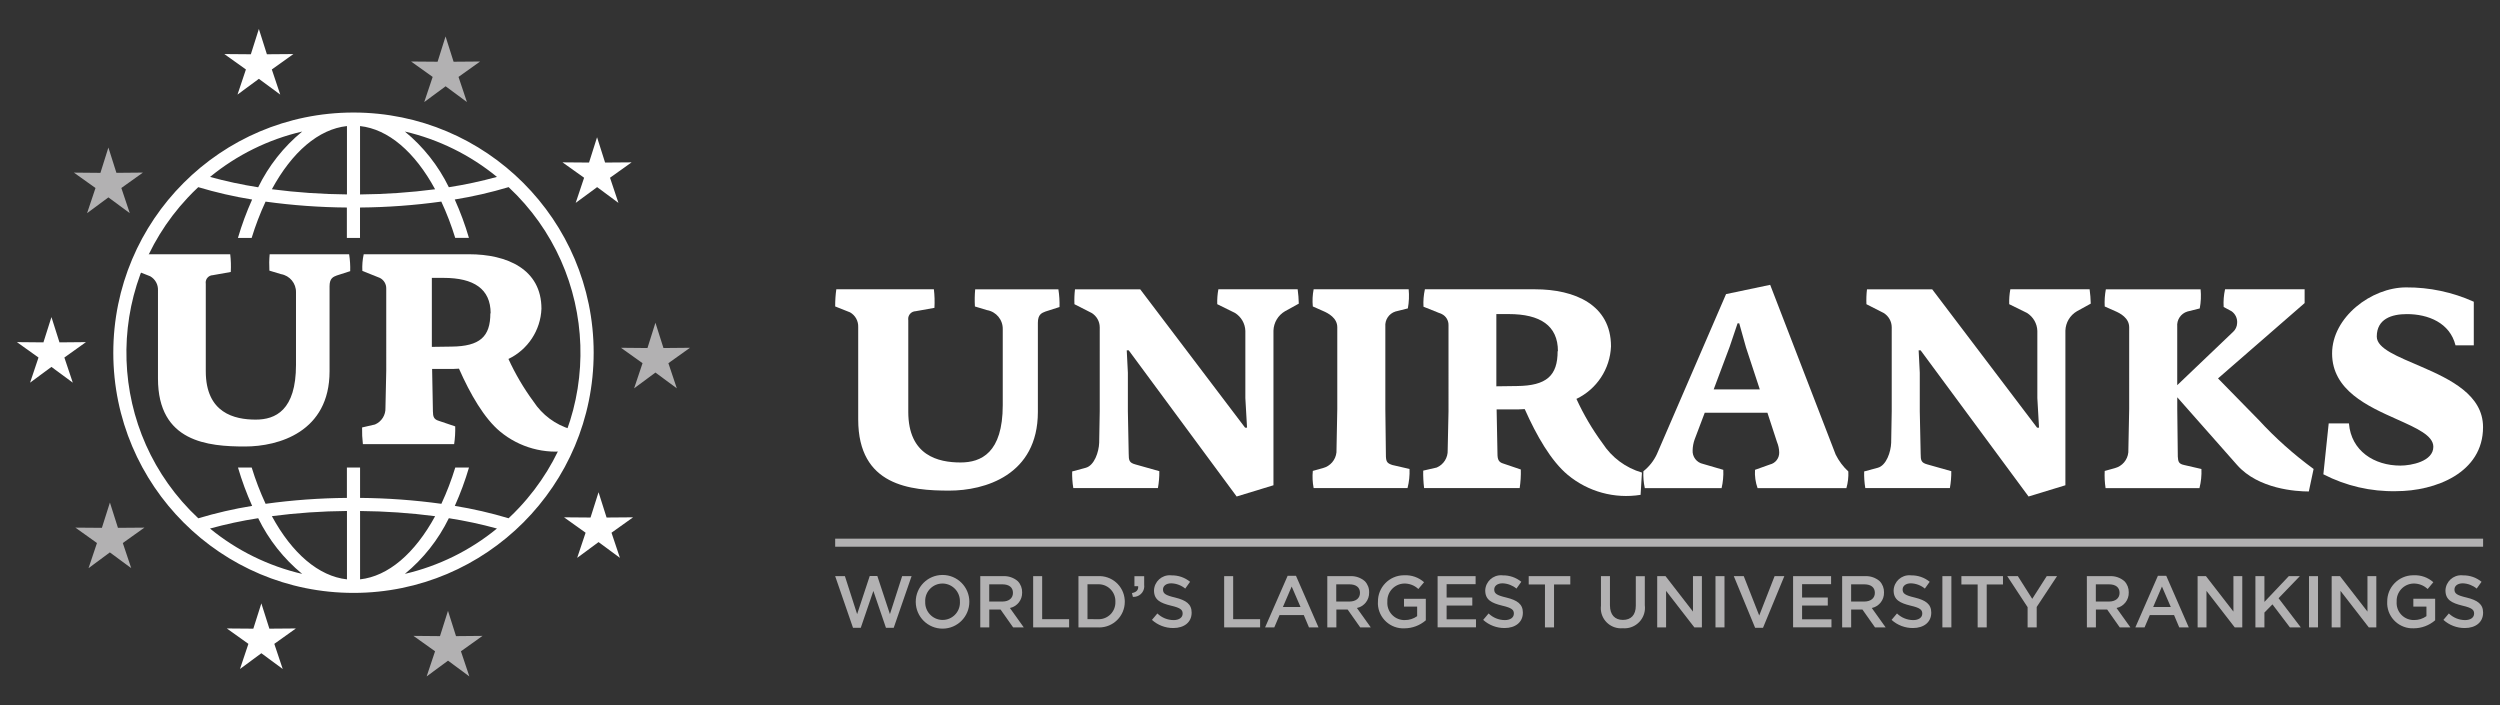 <?xml version="1.0" encoding="utf-8"?>
<!-- Generator: Adobe Illustrator 27.3.1, SVG Export Plug-In . SVG Version: 6.00 Build 0)  -->
<svg version="1.1" id="Layer_1" xmlns="http://www.w3.org/2000/svg" xmlns:xlink="http://www.w3.org/1999/xlink" x="0px" y="0px"
	 viewBox="0 0 816.36 230.36" style="enable-background:new 0 0 816.36 230.36;" xml:space="preserve">
<rect x="0" y="0" width="816.36" height="230.36" fill="#333333" stroke="none"/>
<style type="text/css">
	.st0{fill:#FFFFFF;}
	.st1{fill:#B2B1B2;}
</style>
<g id="Group_4728" transform="translate(-852.241 -1249.509)">
	<g id="Group_4434" transform="translate(944.143 1278.247)">
		<g id="Group_4432">
			<path id="Path_1705" class="st0" d="M249.49,72.99c-1.19,0.46-2.48,0.92-2.48,3.67v29.1c0,20.75-17.44,25.71-28.92,25.71
				c-12.58,0-29.75-1.47-29.75-23.23v-30.2c0.07-1.96-0.95-3.81-2.66-4.78l-4.86-1.93c-0.01-1.87,0.11-3.74,0.37-5.6h31.86
				c0.24,2.01,0.3,4.04,0.18,6.06l-6.15,1.1c-1.39,0.05-2.47,1.21-2.42,2.6c0,0.11,0.02,0.23,0.03,0.34v29.93
				c0,14.32,9.82,16.52,17.08,16.52c6.69,0,13.77-3.12,13.77-18.73V78.77c0.07-3.07-2.12-5.72-5.14-6.24l-3.95-1.19
				c-0.11-1.87-0.08-3.74,0.09-5.6h27.17c0.3,1.91,0.42,3.85,0.37,5.78L249.49,72.99z"/>
			<path id="Path_1706" class="st0" d="M327.7,72.9c-2.26,1.32-3.68,3.72-3.76,6.33v50.49l-12.02,3.67l-35.25-47.74h-0.64l0.37,7.34
				v12.58l0.27,13.86c0,2.21,0.18,2.94,2.2,3.49l7.8,2.2c0.02,1.85-0.13,3.69-0.46,5.51h-27.63c-0.3-1.79-0.42-3.61-0.37-5.42
				l4.41-1.19c2.85-0.74,4.31-5.23,4.41-8.17l0.18-10.28V78.13c-0.01-1.92-1.02-3.69-2.66-4.68l-5.6-2.85
				c-0.07-1.62-0.01-3.25,0.18-4.86h21.3l34.24,45.17h0.64l-0.55-9.64V79.32c-0.07-2.4-1.35-4.61-3.4-5.88l-5.78-2.85
				c-0.05-1.63,0.07-3.26,0.37-4.86h25.89c0.21,1.55,0.33,3.11,0.37,4.68L327.7,72.9z"/>
			<path id="Path_1707" class="st0" d="M367.72,130.63h-30.66c-0.36-1.84-0.45-3.73-0.27-5.6l3.31-0.92
				c2.4-0.63,4.16-2.67,4.41-5.14l0.27-14.14V78.12c0-3.03-2.94-4.59-4.68-5.32l-3.31-1.47c-0.18-1.87-0.09-3.76,0.27-5.6h31.03
				c0.2,2.08,0.11,4.18-0.27,6.24l-4.04,1.01c-2.13,0.67-3.5,2.73-3.31,4.96v26.9l0.19,15.52c0.09,1.74,0.46,2.2,2.11,2.75l5.6,1.29
				C368.46,126.49,368.24,128.59,367.72,130.63z"/>
			<path id="Path_1708" class="st0" d="M443.82,132.85c-8.5,1.36-17.16-1.02-23.78-6.52c-5.42-4.5-10.18-12.76-14.05-21.48
				l-1.93,0.09h-7.25l0.28,14.5c0,1.84,0.37,2.76,1.93,3.2l5.69,1.93c0.06,2.03-0.07,4.05-0.37,6.06h-31.21
				c-0.23-1.89-0.33-3.79-0.29-5.69l4.41-1.01c2.26-0.97,3.69-3.23,3.58-5.69l0.27-12.67V77.48c0.05-1.55-0.81-2.99-2.2-3.67
				l-5.97-2.39c-0.11-1.91,0.05-3.82,0.46-5.69h35.99c12.94,0,24.78,5.05,24.78,18.64c-0.3,7.37-4.64,13.97-11.29,17.15
				c2.34,5.11,5.2,9.97,8.54,14.51c3,4.62,7.56,8.01,12.85,9.55L443.82,132.85z M416.83,85.94c0-8.36-5.79-12.12-16.07-12.12h-4.04
				v23.59l6.7-0.09c9.73-0.09,13.31-3.4,13.31-11.38L416.83,85.94z"/>
			<path id="Path_1709" class="st0" d="M511.03,130.65h-29.01c-0.68-1.91-0.96-3.94-0.83-5.97l4.87-1.74
				c1.82-0.43,3.08-2.08,3.03-3.95c-0.03-1.17-0.28-2.32-0.73-3.4l-3.12-9.55h-20.47l-3.3,8.72c-0.4,1.12-0.62,2.3-0.65,3.49
				c-0.16,2.14,1.29,4.07,3.4,4.5l6.61,1.93c0.09,2-0.1,4.01-0.55,5.97H445.2c-0.4-1.81-0.55-3.66-0.46-5.51
				c1.89-1.5,3.4-3.41,4.41-5.6l22.58-52.24l14.41-3.03l21.39,55.44c1.03,2.07,2.43,3.94,4.13,5.51
				C511.75,127.06,511.53,128.89,511.03,130.65z M478.25,84.74l-2.21-7.89h-0.55l-2.57,7.62l-5.23,13.95h15.06L478.25,84.74z"/>
			<path id="Path_1710" class="st0" d="M586.3,72.9c-2.26,1.32-3.68,3.72-3.76,6.33v50.49l-12.03,3.67l-35.25-47.74h-0.64l0.37,7.34
				v12.58l0.29,13.86c0,2.21,0.18,2.94,2.2,3.49l7.8,2.2c0.02,1.85-0.13,3.69-0.46,5.51H517.2c-0.3-1.79-0.42-3.6-0.37-5.42
				l4.41-1.19c2.85-0.74,4.31-5.23,4.41-8.17l0.18-10.28V78.13c-0.01-1.92-1.02-3.69-2.66-4.68l-5.6-2.85
				c-0.07-1.62-0.01-3.25,0.18-4.86h21.3l34.24,45.17h0.64l-0.55-9.64V79.32c-0.07-2.4-1.35-4.61-3.4-5.88l-5.79-2.85
				c-0.05-1.63,0.07-3.26,0.37-4.86h25.89c0.21,1.55,0.33,3.11,0.37,4.68L586.3,72.9z"/>
			<path id="Path_1711" class="st0" d="M662.03,131.75c-4.04,0-16.43-0.74-23.41-8.63l-19.55-22.13v3.86l0.18,15.52
				c0.09,1.74,0.37,2.38,2.11,2.75l5.6,1.29c0.1,2.1-0.12,4.2-0.64,6.24h-30.66c-0.28-1.85-0.37-3.73-0.28-5.6l3.31-0.92
				c2.4-0.63,4.15-2.68,4.4-5.14l0.28-14.14V78.13c0-3.03-2.94-4.59-4.68-5.32l-3.31-1.47c-0.1-1.87,0.02-3.75,0.37-5.6h30.94
				c0.2,2.08,0.11,4.18-0.28,6.24l-4.04,1.01c-2.14,0.65-3.52,2.73-3.31,4.96v19.09l18.18-17.35c0.85-0.74,1.35-1.81,1.38-2.94
				c0.12-1.52-0.58-2.99-1.83-3.86l-2.57-1.38c-0.12-1.94,0.04-3.89,0.46-5.78h25.98v4.5l-28.28,24.6l13.31,13.59
				c5.43,5.9,11.43,11.25,17.9,15.98L662.03,131.75z"/>
			<path id="Path_1712" class="st0" d="M690.56,131.65c-8.26,0.18-16.44-1.72-23.78-5.51l1.74-16.61h6.61
				c0.73,8.99,8.26,13.77,16.8,13.77c3.58,0,10.76-1.38,10.76-6.15c0-3.67-5.42-6.06-11.94-8.99c-9.45-4.22-21.12-9.45-21.12-21.48
				c0-11.84,12.85-21.57,24.15-21.57c7.63-0.05,15.17,1.55,22.12,4.68v14.23h-5.97c-1.84-7.34-8.9-10.19-15.88-10.19
				c-4.96,0-9.83,1.56-9.83,7.34c0,3.95,6.88,6.52,14.5,9.82c9.55,4.13,20.2,9.27,20.2,19.74
				C718.94,125.69,703.33,131.65,690.56,131.65z"/>
		</g>
		<g id="Group_4433" transform="translate(0 32.621)">
			<path id="Path_1713" class="st1" d="M180.82,126.78H184l3.99,12.41l4.11-12.45h2.49l4.11,12.45l3.99-12.41h3.08l-5.83,16.86
				h-2.54l-4.11-12.03l-4.11,12.03h-2.54L180.82,126.78z"/>
			<path id="Path_1714" class="st1" d="M207.13,135.19v-0.05c0-4.83,3.91-8.75,8.75-8.75c4.82,0,8.73,3.89,8.75,8.71v0.05
				c0.01,4.83-3.89,8.76-8.73,8.77C211.07,143.93,207.15,140.02,207.13,135.19L207.13,135.19z M221.55,135.19v-0.05
				c0.12-3.16-2.34-5.83-5.51-5.95c-0.06,0-0.12,0-0.18,0c-3.12,0-5.65,2.54-5.65,5.66c0,0.08,0,0.16,0.01,0.24v0.05
				c-0.12,3.16,2.35,5.83,5.51,5.94c0.06,0,0.12,0,0.18,0c3.12,0,5.65-2.54,5.65-5.66C221.56,135.35,221.55,135.27,221.55,135.19z"
				/>
			<path id="Path_1715" class="st1" d="M228.19,126.78h7.46c1.77-0.1,3.5,0.5,4.83,1.67c0.92,0.97,1.42,2.27,1.39,3.61v0.05
				c0.07,2.43-1.61,4.57-3.99,5.07l4.52,6.33h-3.47l-4.11-5.83h-3.68v5.83h-2.94V126.78z M235.43,135.07c2.1,0,3.44-1.1,3.44-2.8
				v-0.05c0-1.79-1.29-2.77-3.47-2.77h-4.28v5.62H235.43z"/>
			<path id="Path_1716" class="st1" d="M245.47,126.78h2.94v14.05h8.8v2.68h-11.74V126.78z"/>
			<path id="Path_1717" class="st1" d="M260.26,126.78h6.24c4.6-0.3,8.57,3.17,8.87,7.77c0.01,0.18,0.02,0.36,0.02,0.55v0.05
				c0,4.63-3.75,8.38-8.37,8.38c-0.17,0-0.35-0.01-0.52-0.02h-6.24V126.78z M266.5,140.83c3.01,0.2,5.6-2.07,5.81-5.08
				c0.01-0.19,0.02-0.38,0.01-0.57v-0.05c0.11-3.03-2.25-5.58-5.28-5.7c-0.18-0.01-0.36,0-0.53,0.01h-3.3v11.38L266.5,140.83z"/>
			<path id="Path_1718" class="st1" d="M277.73,132.3c1.45-0.26,2.15-1,2.03-2.24h-1.22v-3.27h3.18v2.79
				c0.27,1.91-1.06,3.67-2.97,3.94c-0.24,0.03-0.47,0.04-0.71,0.03L277.73,132.3z"/>
			<path id="Path_1719" class="st1" d="M284.26,141.06l1.77-2.1c1.42,1.38,3.31,2.15,5.29,2.17c1.81,0,2.96-0.84,2.96-2.1v-0.05
				c0-1.19-0.67-1.84-3.78-2.56c-3.56-0.87-5.57-1.91-5.57-4.99v-0.05c0.13-2.82,2.52-5.01,5.34-4.89c0.12,0.01,0.25,0.02,0.37,0.03
				c2.21-0.04,4.36,0.7,6.07,2.1l-1.58,2.22c-1.28-1.06-2.88-1.66-4.54-1.72c-1.72,0-2.72,0.87-2.72,1.98v0.05
				c0,1.29,0.76,1.87,3.97,2.62c3.54,0.87,5.38,2.13,5.38,4.9v0.05c0,3.13-2.46,5-5.98,5C288.66,143.74,286.17,142.79,284.26,141.06
				z"/>
			<path id="Path_1720" class="st1" d="M307.84,126.78h2.94v14.05h8.8v2.68h-11.74L307.84,126.78z"/>
			<path id="Path_1721" class="st1" d="M328.57,126.66h2.72l7.36,16.86h-3.11l-1.7-4.04h-7.91l-1.72,4.04h-3.01L328.57,126.66z
				 M332.78,136.86l-2.89-6.69l-2.87,6.69H332.78z"/>
			<path id="Path_1722" class="st1" d="M341.51,126.78h7.46c1.77-0.1,3.5,0.5,4.83,1.67c0.92,0.97,1.42,2.27,1.38,3.61v0.05
				c0.07,2.43-1.61,4.57-3.99,5.07l4.52,6.33h-3.44l-4.11-5.83h-3.68v5.83h-2.96V126.78z M348.75,135.07c2.1,0,3.44-1.1,3.44-2.8
				v-0.05c0-1.79-1.29-2.77-3.47-2.77h-4.28v5.62H348.75z"/>
			<path id="Path_1723" class="st1" d="M358.06,135.19v-0.05c-0.07-4.71,3.69-8.58,8.4-8.65c0.08,0,0.16,0,0.23,0
				c2.36-0.11,4.67,0.7,6.43,2.27l-1.87,2.22c-1.26-1.2-2.95-1.84-4.69-1.79c-3.12,0.13-5.55,2.76-5.43,5.89c0,0.01,0,0.01,0,0.02
				v0.05c-0.21,3.08,2.11,5.75,5.19,5.96c0.17,0.01,0.34,0.02,0.5,0.01c1.45,0.02,2.86-0.43,4.04-1.27v-3.12h-4.29v-2.56h7.12v7.03
				c-1.94,1.68-4.41,2.61-6.98,2.62c-4.58,0.21-8.46-3.34-8.67-7.92C358.05,135.66,358.05,135.43,358.06,135.19z"/>
			<path id="Path_1724" class="st1" d="M377.54,126.78h12.41v2.62h-9.47v4.36h8.39v2.62h-8.39v4.49h9.59v2.62h-12.53L377.54,126.78z
				"/>
			<path id="Path_1725" class="st1" d="M392.42,141.06l1.77-2.1c1.42,1.38,3.31,2.15,5.29,2.17c1.82,0,2.96-0.84,2.96-2.1v-0.05
				c0-1.19-0.67-1.84-3.78-2.56c-3.56-0.87-5.57-1.91-5.57-4.99v-0.05c0.13-2.82,2.52-5.01,5.34-4.89c0.12,0.01,0.25,0.02,0.37,0.03
				c2.21-0.04,4.36,0.7,6.07,2.1l-1.58,2.22c-1.29-1.06-2.88-1.66-4.54-1.72c-1.72,0-2.72,0.87-2.72,1.98v0.05
				c0,1.29,0.76,1.87,3.97,2.62c3.54,0.87,5.38,2.13,5.38,4.9v0.05c0,3.13-2.46,5-5.97,5C396.83,143.74,394.34,142.79,392.42,141.06
				z"/>
			<path id="Path_1726" class="st1" d="M412.6,129.5h-5.31v-2.72h13.58v2.72h-5.31v14.01h-2.97L412.6,129.5z"/>
			<path id="Path_1727" class="st1" d="M430.88,136.41v-9.63h2.94v9.51c0,3.11,1.6,4.78,4.23,4.78c2.63,0,4.21-1.58,4.21-4.65v-9.63
				h2.94v9.49c0.47,3.66-2.13,7.01-5.79,7.48c-0.47,0.06-0.94,0.07-1.41,0.03c-3.63,0.32-6.83-2.36-7.15-5.99
				C430.82,137.33,430.82,136.87,430.88,136.41z"/>
			<path id="Path_1728" class="st1" d="M449.24,126.78h2.73l8.96,11.57v-11.57h2.91v16.73h-2.46l-9.23-11.92v11.92h-2.9V126.78z"/>
			<path id="Path_1729" class="st1" d="M468.28,126.78h2.94v16.73h-2.94V126.78z"/>
			<path id="Path_1730" class="st1" d="M474.26,126.78h3.25l5.05,12.86l5.02-12.86h3.18l-6.96,16.86h-2.58L474.26,126.78z"/>
			<path id="Path_1731" class="st1" d="M493.62,126.78h12.41v2.62h-9.47v4.36h8.39v2.62h-8.39v4.49h9.59v2.62h-12.53L493.62,126.78z
				"/>
			<path id="Path_1732" class="st1" d="M509.63,126.78h7.46c1.77-0.1,3.5,0.5,4.83,1.67c0.92,0.97,1.42,2.27,1.39,3.61v0.05
				c0.07,2.44-1.61,4.57-3.99,5.07l4.52,6.33h-3.47l-4.11-5.83h-3.68v5.83h-2.94V126.78z M516.87,135.07c2.1,0,3.45-1.1,3.45-2.8
				v-0.05c0-1.79-1.29-2.77-3.47-2.77h-4.28v5.62H516.87z"/>
			<path id="Path_1733" class="st1" d="M525.78,141.06l1.77-2.1c1.42,1.38,3.31,2.15,5.28,2.17c1.82,0,2.97-0.84,2.97-2.1v-0.05
				c0-1.19-0.67-1.84-3.78-2.56c-3.56-0.87-5.57-1.91-5.57-4.99v-0.05c0.13-2.82,2.52-5.01,5.34-4.89c0.12,0.01,0.25,0.02,0.37,0.03
				c2.21-0.04,4.36,0.7,6.07,2.1l-1.58,2.22c-1.28-1.06-2.88-1.66-4.54-1.72c-1.72,0-2.72,0.87-2.72,1.98v0.05
				c0,1.29,0.77,1.87,3.97,2.62c3.54,0.87,5.38,2.13,5.38,4.9v0.05c0,3.13-2.46,5-5.98,5C530.18,143.74,527.69,142.79,525.78,141.06
				z"/>
			<path id="Path_1734" class="st1" d="M542.37,126.78h2.94v16.73h-2.94V126.78z"/>
			<path id="Path_1735" class="st1" d="M553.89,129.5h-5.31v-2.72h13.58v2.72h-5.31v14.01h-2.96L553.89,129.5z"/>
			<path id="Path_1736" class="st1" d="M570.2,136.91l-6.65-10.13h3.47l4.69,7.41l4.73-7.41h3.37l-6.64,10.06v6.67h-2.97
				L570.2,136.91z"/>
			<path id="Path_1737" class="st1" d="M589.55,126.78h7.46c1.77-0.1,3.5,0.5,4.83,1.67c0.92,0.97,1.42,2.27,1.39,3.61v0.05
				c0.07,2.43-1.61,4.57-3.99,5.07l4.52,6.33h-3.47l-4.11-5.83h-3.68v5.83h-2.94L589.55,126.78z M596.79,135.07
				c2.1,0,3.44-1.1,3.44-2.8v-0.05c0-1.79-1.29-2.77-3.47-2.77h-4.28v5.62H596.79z"/>
			<path id="Path_1738" class="st1" d="M612.75,126.66h2.72l7.36,16.86h-3.11l-1.7-4.04h-7.91l-1.72,4.04h-3.01L612.75,126.66z
				 M616.96,136.86l-2.89-6.69l-2.87,6.69H616.96z"/>
			<path id="Path_1739" class="st1" d="M625.71,126.78h2.73l8.97,11.57v-11.57h2.89v16.73h-2.46l-9.23-11.92v11.92h-2.89
				L625.71,126.78z"/>
			<path id="Path_1740" class="st1" d="M644.59,126.78h2.94v8.41l7.96-8.41h3.61l-6.95,7.2l7.27,9.54h-3.56l-5.71-7.53l-2.62,2.68
				v4.85h-2.94L644.59,126.78z"/>
			<path id="Path_1741" class="st1" d="M662.09,126.78h2.94v16.73h-2.94V126.78z"/>
			<path id="Path_1742" class="st1" d="M669.49,126.78h2.72l8.97,11.57v-11.57h2.89v16.73h-2.46l-9.23-11.92v11.92h-2.89V126.78z"/>
			<path id="Path_1743" class="st1" d="M687.63,135.19v-0.05c-0.07-4.71,3.69-8.58,8.4-8.65c0.08,0,0.15,0,0.23,0
				c2.36-0.11,4.67,0.7,6.43,2.27l-1.86,2.22c-1.26-1.2-2.95-1.84-4.69-1.79c-3.12,0.13-5.55,2.76-5.43,5.88c0,0.01,0,0.01,0,0.02
				v0.05c-0.21,3.08,2.11,5.75,5.19,5.96c0.17,0.01,0.34,0.02,0.5,0.01c1.45,0.02,2.86-0.43,4.04-1.27v-3.12h-4.28v-2.56h7.12v7.03
				c-1.94,1.68-4.41,2.61-6.98,2.62c-4.58,0.21-8.47-3.33-8.68-7.91C687.62,135.67,687.62,135.43,687.63,135.19z"/>
			<path id="Path_1744" class="st1" d="M705.98,141.06l1.77-2.1c1.42,1.37,3.31,2.15,5.28,2.17c1.82,0,2.97-0.84,2.97-2.1v-0.05
				c0-1.19-0.67-1.84-3.78-2.56c-3.56-0.87-5.57-1.91-5.57-4.99v-0.05c0.13-2.82,2.52-5.01,5.34-4.89c0.12,0.01,0.25,0.02,0.37,0.03
				c2.21-0.04,4.36,0.7,6.07,2.1l-1.58,2.22c-1.29-1.06-2.88-1.66-4.54-1.72c-1.72,0-2.72,0.87-2.72,1.98v0.05
				c0,1.29,0.76,1.87,3.97,2.62c3.54,0.87,5.38,2.13,5.38,4.9v0.05c0,3.13-2.46,5-5.98,5C710.39,143.74,707.9,142.79,705.98,141.06z
				"/>
		</g>
		<rect id="Rectangle_1294" x="180.82" y="147.16" class="st1" width="538.12" height="2.63"/>
	</g>
	<g id="Group_4447" transform="translate(852.241 1249.509)">
		<g id="Group_4436" transform="translate(10.818 9.386)">
			<g id="Group_4435" transform="translate(2.548 15.916)">
				<path id="Path_1745" class="st0" d="M96.62,64.65c-1.14,0.44-2.37,0.87-2.37,3.51v27.79c0,19.82-16.66,24.55-27.62,24.55
					c-12.01,0-28.41-1.4-28.41-22.18V69.47c0.07-1.88-0.91-3.63-2.54-4.56l-4.65-1.84c-0.01-1.79,0.11-3.57,0.35-5.35h30.43
					c0.23,1.92,0.29,3.86,0.18,5.79l-5.88,1.05c-1.32,0.05-2.36,1.16-2.31,2.48c0,0.11,0.02,0.22,0.03,0.32v28.58
					c0,13.66,9.38,15.78,16.31,15.78c6.4,0,13.15-2.98,13.15-17.89V70.17c0.07-2.93-2.02-5.47-4.91-5.96l-3.78-1.14
					c-0.1-1.78-0.07-3.57,0.09-5.35h25.95c0.29,1.83,0.4,3.68,0.35,5.52L96.62,64.65z"/>
				<path id="Path_1746" class="st0" d="M172.63,121.82c-8.11,1.3-16.39-0.97-22.71-6.22c-5.17-4.3-9.73-12.19-13.41-20.52
					l-1.84,0.09h-6.93l0.26,13.85c0,1.74,0.35,2.62,1.84,3.07l5.44,1.84c0.05,1.94-0.06,3.87-0.35,5.79h-29.8
					c-0.21-1.8-0.3-3.62-0.26-5.44l4.21-0.97c2.16-0.93,3.52-3.09,3.42-5.44l0.26-12.1V68.95c0.05-1.48-0.78-2.85-2.1-3.51
					l-5.7-2.28c-0.1-1.82,0.05-3.65,0.44-5.44h34.37c12.36,0,23.67,4.82,23.67,17.8c-0.28,7.04-4.43,13.35-10.78,16.39
					c2.23,4.88,4.96,9.53,8.14,13.85c2.87,4.41,7.23,7.65,12.28,9.12L172.63,121.82z M146.85,77.01c0-7.98-5.52-11.57-15.34-11.57
					h-3.86v22.53l6.4-0.09c9.3-0.09,12.71-3.24,12.71-10.87L146.85,77.01z"/>
			</g>
			<path id="Path_1747" class="st0" d="M104.66,27.36h-0.11c-43.31,0.03-78.4,35.17-78.37,78.49c0.03,43.32,35.17,78.4,78.49,78.37
				c43.31-0.03,78.4-35.17,78.37-78.49C183,62.47,147.93,27.4,104.66,27.36z M151.46,48.38c-5.17,1.42-10.42,2.55-15.71,3.37
				c-3.43-7.03-8.33-13.23-14.37-18.19c11.03,2.57,21.32,7.64,30.08,14.82H151.46z M106.75,31.78c9.23,1,17.91,8.46,24.51,20.64
				c-8.13,1.06-16.32,1.62-24.51,1.69V31.78z M87.86,33.57c-6.04,4.96-10.95,11.17-14.37,18.2c-5.3-0.83-10.55-1.96-15.72-3.38
				c8.76-7.18,19.04-12.25,30.07-14.82L87.86,33.57z M102.48,31.78V54.1c-8.2-0.07-16.39-0.63-24.52-1.69
				c6.59-12.17,15.27-19.63,24.5-20.63L102.48,31.78z M57.77,163.2c5.17-1.42,10.42-2.55,15.72-3.37
				c3.43,7.02,8.33,13.23,14.37,18.19c-11.04-2.57-21.34-7.63-30.11-14.82H57.77z M102.48,179.8c-9.22-1.01-17.91-8.46-24.52-20.64
				c8.13-1.06,16.32-1.62,24.52-1.69V179.8z M121.38,178.02c6.04-4.96,10.94-11.16,14.37-18.19c5.3,0.83,10.54,1.95,15.71,3.37
				c-8.76,7.18-19.06,12.25-30.1,14.82H121.38z M106.76,179.8v-22.32c8.2,0.07,16.38,0.63,24.51,1.69
				c-6.63,12.17-15.3,19.62-24.53,20.63H106.76z M155.29,159.86c-5.77-1.73-11.65-3.09-17.59-4.05c1.83-4.07,3.37-8.25,4.63-12.53
				h-4.48c-1.24,4.05-2.75,8.01-4.54,11.85c-8.8-1.21-17.67-1.86-26.55-1.93v-9.92h-4.3v9.92c-8.88,0.07-17.75,0.71-26.55,1.93
				c-1.78-3.84-3.3-7.8-4.54-11.85h-4.48c1.26,4.28,2.8,8.46,4.63,12.53c-5.95,0.96-11.82,2.32-17.59,4.05
				C24.07,131.95,22.49,85.11,50.4,55.25c1.13-1.21,2.31-2.39,3.52-3.52c5.77,1.73,11.65,3.08,17.59,4.04
				c-1.83,4.07-3.37,8.25-4.63,12.53h4.48c1.24-4.05,2.76-8.01,4.54-11.85c8.8,1.22,17.67,1.86,26.55,1.93v9.92h4.29v-9.92
				c8.88-0.07,17.75-0.72,26.55-1.94c1.78,3.84,3.3,7.8,4.54,11.85h4.48c-1.25-4.28-2.8-8.46-4.63-12.53
				c5.95-0.96,11.82-2.31,17.59-4.04c29.86,27.92,31.43,74.76,3.51,104.61c-1.13,1.21-2.3,2.38-3.51,3.51L155.29,159.86z"/>
		</g>
		<g id="Group_4437" transform="translate(0 32.358)">
			<path id="Path_1748" class="st0" d="M28.07,79.36l-7.05,5.03l2.75,8.21l-6.98-5.15L9.82,92.6l2.75-8.21l-7.05-5.03l8.66,0.08
				l2.62-8.26l2.62,8.26L28.07,79.36z"/>
		</g>
		<g id="Group_4438" transform="translate(6.562 53.192)">
			<path id="Path_1749" class="st1" d="M40.59,119.1l-7.05,5.03l2.75,8.21l-6.98-5.15l-6.96,5.15l2.75-8.21l-7.05-5.03l8.66,0.07
				l2.62-8.26l2.62,8.26L40.59,119.1z"/>
		</g>
		<g id="Group_4439" transform="translate(23.302)">
			<path id="Path_1750" class="st0" d="M68.21,30.89l-6.98-5.15l-6.98,5.15l2.75-8.21l-7.05-5.03l8.66,0.07l2.62-8.26l2.62,8.26
				l8.66-0.07l-7.05,5.03L68.21,30.89z"/>
		</g>
		<g id="Group_4440" transform="translate(61.276 12.162)">
			<path id="Path_1751" class="st0" d="M126.71,54.09l2.75-8.21l-7.05-5.03l8.66,0.07l2.62-8.26l2.62,8.26l8.66-0.07l-7.05,5.03
				l2.75,8.21l-6.96-5.15L126.71,54.09z"/>
		</g>
		<g id="Group_4441" transform="translate(61.444 52.037)">
			<path id="Path_1752" class="st0" d="M122.73,116.89l8.66,0.07l2.62-8.26l2.62,8.26l8.66-0.07l-7.05,5.03l2.75,8.21l-6.98-5.15
				l-6.98,5.15l2.75-8.21L122.73,116.89z"/>
		</g>
		<g id="Group_4442" transform="translate(23.573 64.518)">
			<path id="Path_1753" class="st0" d="M61.77,132.51l2.62,8.26l8.66-0.07l-7.05,5.03l2.75,8.21l-6.98-5.15l-6.98,5.15l2.75-8.21
				l-7.05-5.03l8.66,0.07L61.77,132.51z"/>
		</g>
		<g id="Group_4443" transform="translate(44.537 65.354)">
			<path id="Path_1754" class="st1" d="M101.75,134.11l2.62,8.26l8.66-0.08l-7.05,5.03l2.75,8.21l-6.97-5.15l-6.98,5.15l2.75-8.21
				l-7.05-5.03l8.66,0.08L101.75,134.11z"/>
		</g>
		<g id="Group_4444" transform="translate(67.838 32.996)">
			<path id="Path_1755" class="st1" d="M146.19,72.39l2.62,8.26l8.66-0.08l-7.05,5.03l2.75,8.21l-6.98-5.15l-6.96,5.15l2.75-8.21
				l-7.05-5.03l8.66,0.08L146.19,72.39z"/>
		</g>
		<g id="Group_4445" transform="translate(44.265 0.836)">
			<path id="Path_1756" class="st1" d="M101.23,11.06l2.62,8.26l8.66-0.07l-7.05,5.03l2.75,8.21l-6.96-5.15l-6.98,5.15l2.75-8.21
				l-7.05-5.03l8.66,0.07L101.23,11.06z"/>
		</g>
		<g id="Group_4446" transform="translate(6.394 13.317)">
			<path id="Path_1757" class="st1" d="M29,34.86l2.62,8.26l8.66-0.08l-7.05,5.03l2.75,8.21L29,51.14l-6.96,5.15l2.75-8.21
				l-7.05-5.03l8.66,0.08L29,34.86z"/>
		</g>
	</g>
</g>
</svg>
